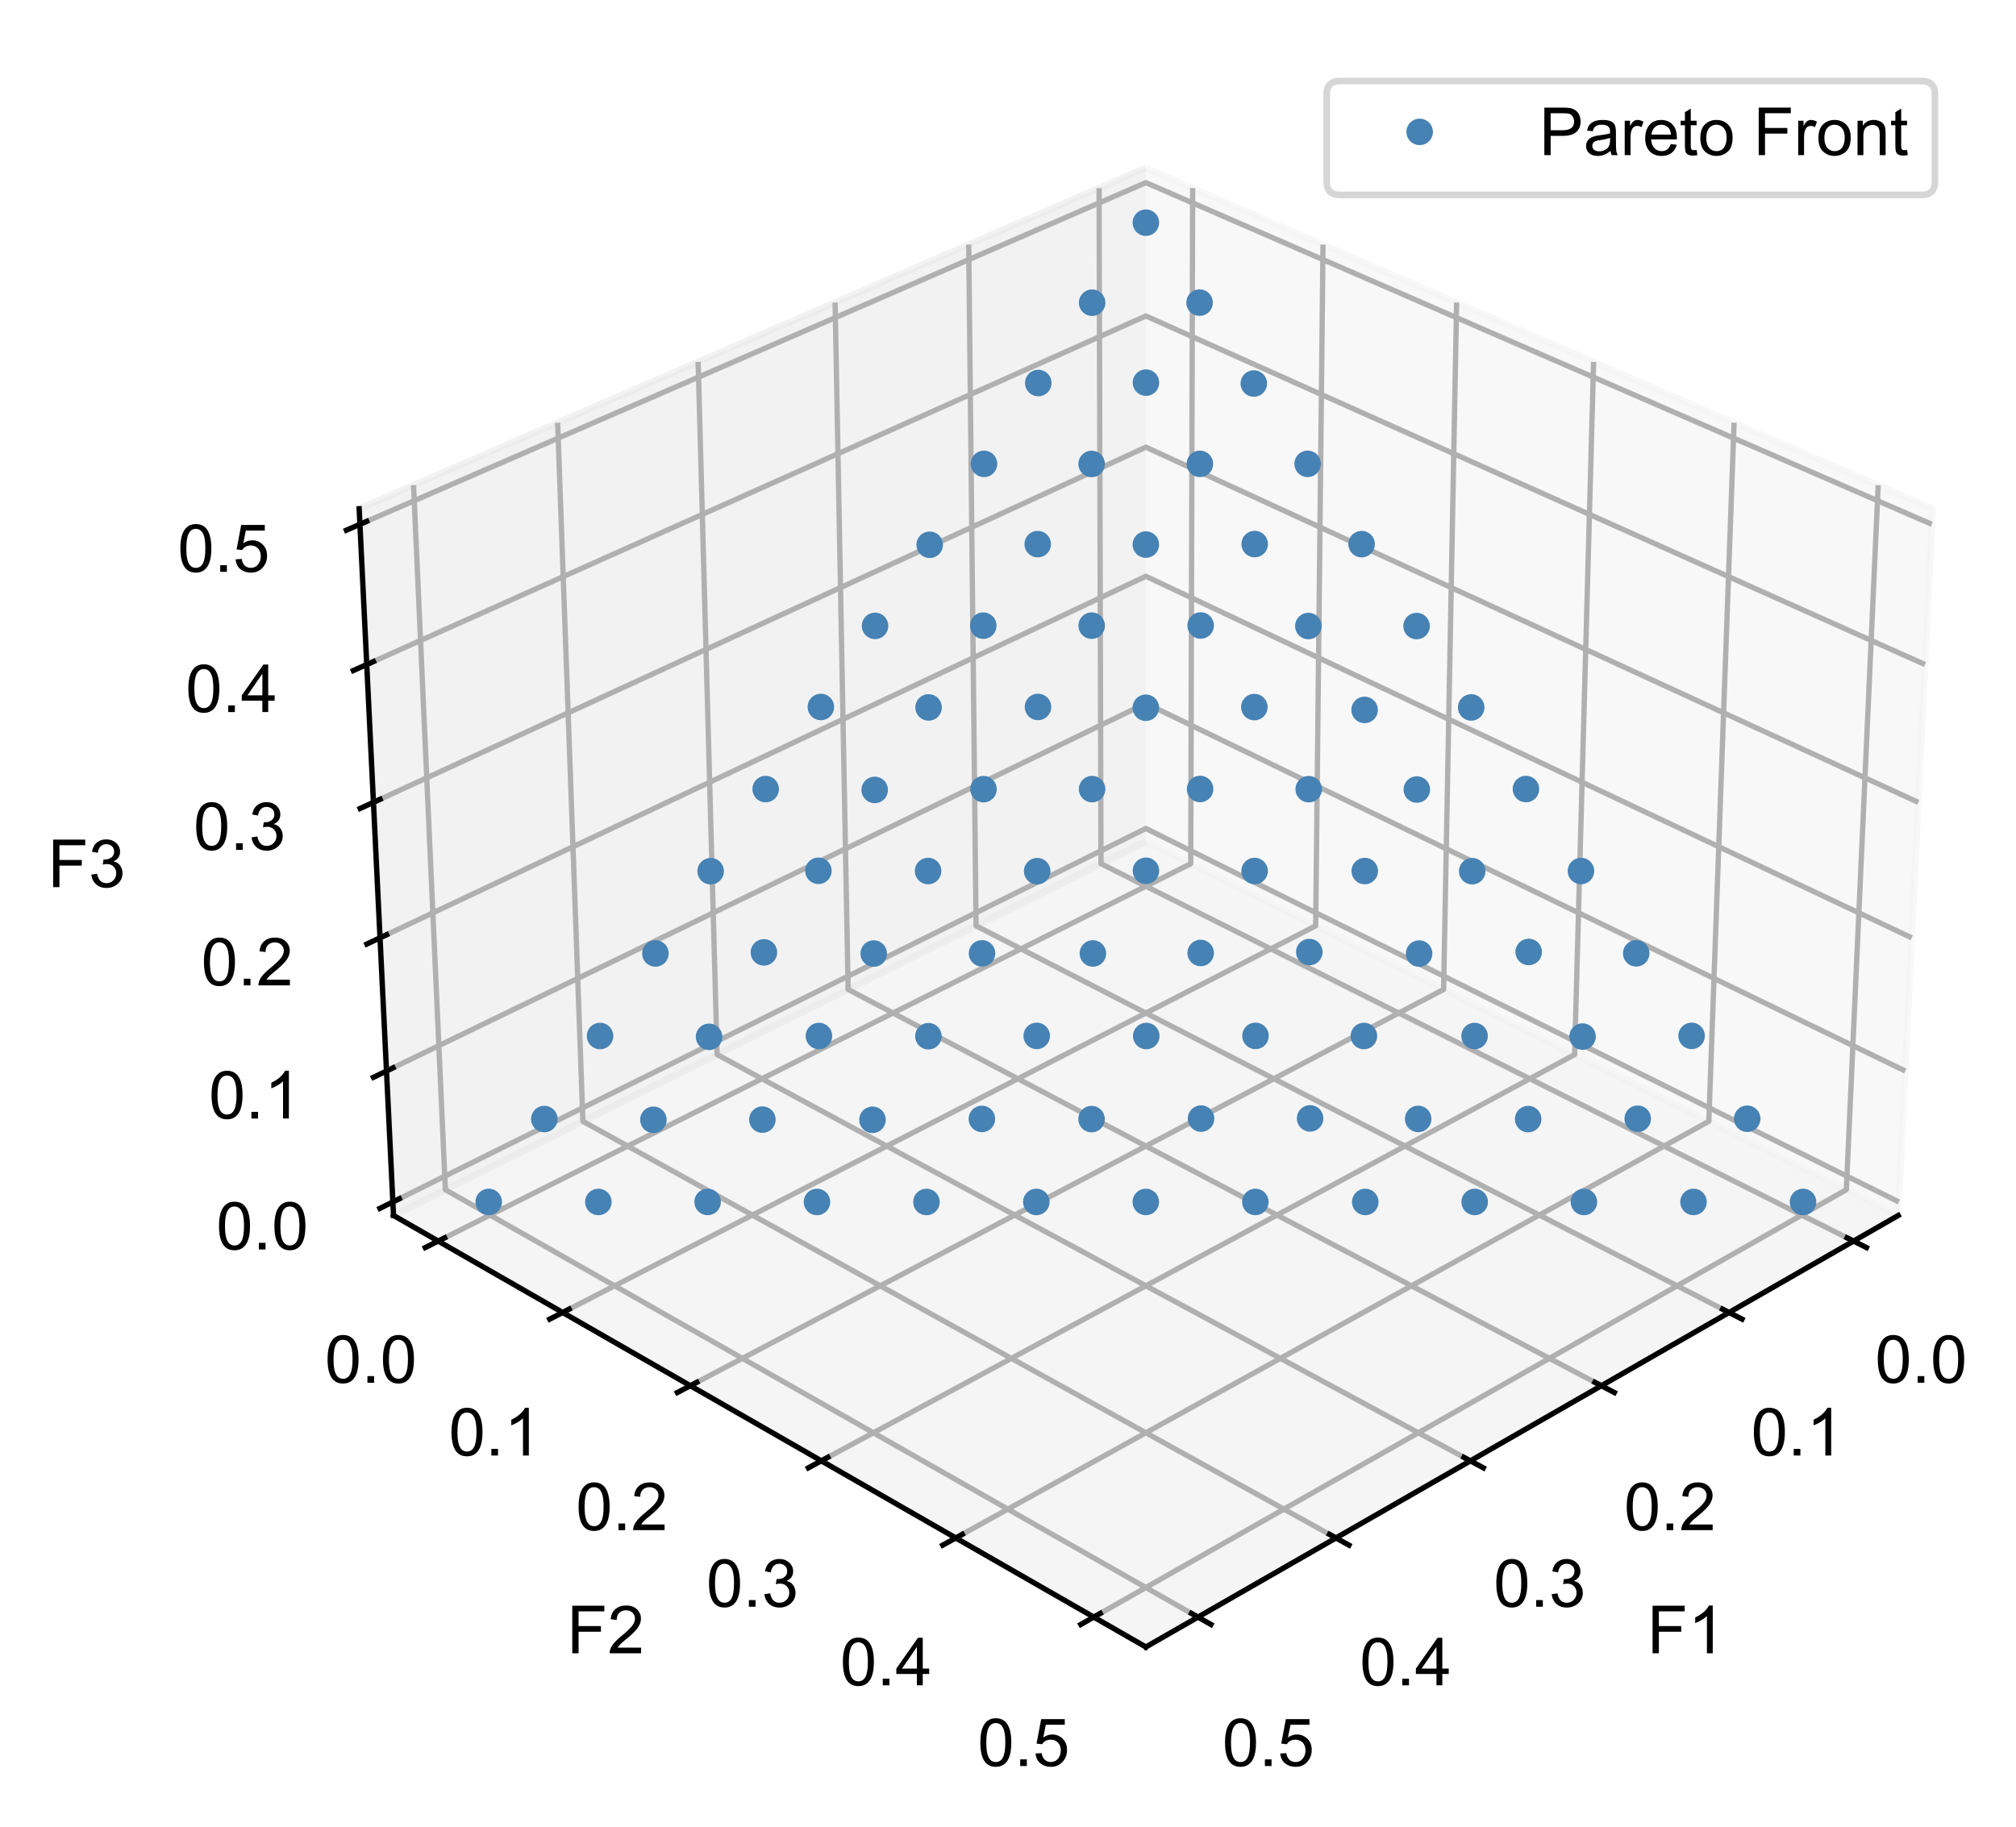 <?xml version="1.0" encoding="utf-8" standalone="no"?>
<!DOCTYPE svg PUBLIC "-//W3C//DTD SVG 1.1//EN"
  "http://www.w3.org/Graphics/SVG/1.1/DTD/svg11.dtd">
<!-- Created with matplotlib (https://matplotlib.org/) -->
<svg height="275.106pt" version="1.1" viewBox="0 0 303.502 275.106" width="303.502pt" xmlns="http://www.w3.org/2000/svg" xmlns:xlink="http://www.w3.org/1999/xlink">
 <defs>
  <style type="text/css">*{stroke-linecap:butt;stroke-linejoin:round;}</style>
 </defs>
 <g id="figure_1">
  <g id="patch_1">
   <path d="M 0 275.106 
L 303.502 275.106 
L 303.502 0 
L 0 0 
z
" style="fill:#ffffff;"/>
  </g>
  <g id="patch_2">
   <path d="M 41.833 261.67 
L 296.302 261.67 
L 296.302 7.2 
L 41.833 7.2 
z
" style="fill:#ffffff;"/>
  </g>
  <g id="pane3d_1">
   <g id="patch_3">
    <path d="M 172.506 126.691 
L 285.768 183.015 
L 290.94 76.602 
L 172.506 25.269 
" style="fill:#f2f2f2;opacity:0.5;stroke:#f2f2f2;stroke-linejoin:miter;"/>
   </g>
  </g>
  <g id="pane3d_2">
   <g id="patch_4">
    <path d="M 172.506 126.691 
L 59.245 183.015 
L 54.073 76.602 
L 172.506 25.269 
" style="fill:#e6e6e6;opacity:0.5;stroke:#e6e6e6;stroke-linejoin:miter;"/>
   </g>
  </g>
  <g id="pane3d_3">
   <g id="patch_5">
    <path d="M 172.506 126.691 
L 59.245 183.015 
L 172.506 247.988 
L 285.768 183.015 
" style="fill:#ececec;opacity:0.5;stroke:#ececec;stroke-linejoin:miter;"/>
   </g>
  </g>
  <g id="axis3d_1">
   <g id="line2d_1">
    <path d="M 285.768 183.015 
L 172.506 247.988 
" style="fill:none;stroke:#000000;stroke-linecap:square;stroke-width:0.8;"/>
   </g>
   <g id="text_1">
    <!-- F1 -->
    <g transform="translate(247.99 248.934)scale(0.1 -0.1)">
     <defs>
      <path d="M 56.297 63.094 
L 17.484 63.094 
L 17.484 40.922 
L 51.125 40.922 
L 51.125 32.422 
L 17.484 32.422 
L 17.484 0 
L 8.016 0 
L 8.016 71.578 
L 56.297 71.578 
z
" id="ArialUnicodeMS-70"/>
      <path d="M 37.5 0 
L 28.719 0 
L 28.719 56 
Q 22.125 49.75 11.078 45.406 
L 11.078 53.906 
Q 26.266 61.188 31.781 71.922 
L 37.5 71.922 
z
" id="ArialUnicodeMS-49"/>
     </defs>
     <use xlink:href="#ArialUnicodeMS-70"/>
     <use x="61.084" xlink:href="#ArialUnicodeMS-49"/>
    </g>
   </g>
   <g id="Line3DCollection_1">
    <path d="M 279.044 186.872 
L 165.75 130.051 
L 165.462 28.322 
" style="fill:none;stroke:#b0b0b0;stroke-width:0.8;"/>
    <path d="M 260.303 197.623 
L 146.941 139.404 
L 145.836 36.829 
" style="fill:none;stroke:#b0b0b0;stroke-width:0.8;"/>
    <path d="M 241.082 208.649 
L 127.683 148.981 
L 125.722 45.547 
" style="fill:none;stroke:#b0b0b0;stroke-width:0.8;"/>
    <path d="M 221.362 219.961 
L 107.959 158.79 
L 105.1 54.485 
" style="fill:none;stroke:#b0b0b0;stroke-width:0.8;"/>
    <path d="M 201.124 231.571 
L 87.754 168.838 
L 83.951 63.652 
" style="fill:none;stroke:#b0b0b0;stroke-width:0.8;"/>
    <path d="M 180.347 243.49 
L 67.048 179.134 
L 62.256 73.055 
" style="fill:none;stroke:#b0b0b0;stroke-width:0.8;"/>
   </g>
   <g id="xtick_1">
    <g id="line2d_2">
     <path d="M 278.073 186.385 
L 280.989 187.847 
" style="fill:none;stroke:#000000;stroke-linecap:square;stroke-width:0.8;"/>
    </g>
    <g id="text_2">
     <!-- 0.0 -->
     <g transform="translate(282.247 208.203)scale(0.1 -0.1)">
      <defs>
       <path d="M 27.781 71.922 
Q 51.125 71.922 51.125 35.297 
Q 51.125 16.797 45.094 7.781 
Q 39.062 -1.219 27.781 -1.219 
Q 4.5 -1.219 4.5 35.297 
Q 4.5 53.812 10.516 62.859 
Q 16.547 71.922 27.781 71.922 
z
M 27.781 6 
Q 34.859 6 38.469 12.859 
Q 42.094 19.734 42.094 35.297 
Q 42.094 46.141 40.5 52.359 
Q 38.922 58.594 35.719 61.641 
Q 32.516 64.703 27.688 64.703 
Q 20.609 64.703 17.047 57.719 
Q 13.484 50.734 13.484 35.297 
Q 13.484 24.609 15.094 18.359 
Q 16.703 12.109 19.875 9.047 
Q 23.047 6 27.781 6 
z
" id="ArialUnicodeMS-48"/>
       <path d="M 18.891 0 
L 8.891 0 
L 8.891 10.016 
L 18.891 10.016 
z
" id="ArialUnicodeMS-46"/>
      </defs>
      <use xlink:href="#ArialUnicodeMS-48"/>
      <use x="55.615" xlink:href="#ArialUnicodeMS-46"/>
      <use x="83.398" xlink:href="#ArialUnicodeMS-48"/>
     </g>
    </g>
   </g>
   <g id="xtick_2">
    <g id="line2d_3">
     <path d="M 259.331 197.124 
L 262.251 198.623 
" style="fill:none;stroke:#000000;stroke-linecap:square;stroke-width:0.8;"/>
    </g>
    <g id="text_3">
     <!-- 0.1 -->
     <g transform="translate(263.589 219.16)scale(0.1 -0.1)">
      <use xlink:href="#ArialUnicodeMS-48"/>
      <use x="55.615" xlink:href="#ArialUnicodeMS-46"/>
      <use x="83.398" xlink:href="#ArialUnicodeMS-49"/>
     </g>
    </g>
   </g>
   <g id="xtick_3">
    <g id="line2d_4">
     <path d="M 240.109 208.137 
L 243.032 209.675 
" style="fill:none;stroke:#000000;stroke-linecap:square;stroke-width:0.8;"/>
    </g>
    <g id="text_4">
     <!-- 0.2 -->
     <g transform="translate(244.452 230.398)scale(0.1 -0.1)">
      <defs>
       <path d="M 50.484 0 
L 3.078 0 
Q 3.078 6.062 7.297 12.25 
Q 11.531 18.453 23.094 27.781 
Q 30.172 33.453 35.734 39.672 
Q 41.312 45.906 41.312 52.203 
Q 41.312 57.625 37.469 61.156 
Q 33.641 64.703 27.781 64.703 
Q 21.875 64.703 17.875 61.062 
Q 13.875 57.422 13.812 50.203 
L 4.781 51.219 
Q 5.609 61.281 11.938 66.594 
Q 18.266 71.922 27.984 71.922 
Q 38.531 71.922 44.406 66.078 
Q 50.297 60.25 50.297 52 
Q 50.297 45.125 45.328 38.062 
Q 40.375 31 25.594 19.188 
Q 17.828 12.984 15.281 8.5 
L 50.484 8.5 
z
" id="ArialUnicodeMS-50"/>
      </defs>
      <use xlink:href="#ArialUnicodeMS-48"/>
      <use x="55.615" xlink:href="#ArialUnicodeMS-46"/>
      <use x="83.398" xlink:href="#ArialUnicodeMS-50"/>
     </g>
    </g>
   </g>
   <g id="xtick_4">
    <g id="line2d_5">
     <path d="M 220.388 219.436 
L 223.314 221.014 
" style="fill:none;stroke:#000000;stroke-linecap:square;stroke-width:0.8;"/>
    </g>
    <g id="text_5">
     <!-- 0.3 -->
     <g transform="translate(224.817 241.929)scale(0.1 -0.1)">
      <defs>
       <path d="M 37.891 38.719 
Q 44.531 37.453 47.922 32.297 
Q 51.312 27.156 51.312 21.094 
Q 51.312 11.328 44.203 5.047 
Q 37.109 -1.219 27.203 -1.219 
Q 17.719 -1.219 11.562 4.297 
Q 5.422 9.812 4.391 18.891 
L 13.188 20.125 
Q 14.5 13.031 17.984 9.516 
Q 21.484 6 27.203 6 
Q 33.344 6 37.609 10.328 
Q 41.891 14.656 41.891 20.906 
Q 41.891 26.906 38 30.859 
Q 34.125 34.812 27.875 34.812 
Q 25.344 34.812 21.688 33.891 
L 22.703 41.609 
Q 26.219 41.609 28.266 41.938 
Q 30.328 42.281 32.859 43.594 
Q 35.406 44.922 37.062 47.391 
Q 38.719 49.859 38.719 53.516 
Q 38.719 58.844 35.172 61.766 
Q 31.641 64.703 27 64.703 
Q 21.688 64.703 18.328 61.328 
Q 14.984 57.953 14.109 51.703 
L 5.328 53.328 
Q 7.031 62.641 12.859 67.281 
Q 18.703 71.922 26.812 71.922 
Q 35.75 71.922 41.719 66.531 
Q 47.703 61.141 47.703 53.328 
Q 47.703 43.312 37.891 38.922 
z
" id="ArialUnicodeMS-51"/>
      </defs>
      <use xlink:href="#ArialUnicodeMS-48"/>
      <use x="55.615" xlink:href="#ArialUnicodeMS-46"/>
      <use x="83.398" xlink:href="#ArialUnicodeMS-51"/>
     </g>
    </g>
   </g>
   <g id="xtick_5">
    <g id="line2d_6">
     <path d="M 200.149 231.032 
L 203.077 232.652 
" style="fill:none;stroke:#000000;stroke-linecap:square;stroke-width:0.8;"/>
    </g>
    <g id="text_6">
     <!-- 0.4 -->
     <g transform="translate(204.665 253.763)scale(0.1 -0.1)">
      <defs>
       <path d="M 50.984 17.094 
L 41.312 17.094 
L 41.312 0 
L 32.516 0 
L 32.516 17.094 
L 1.516 17.094 
L 1.516 25.203 
L 34.078 71.578 
L 41.312 71.578 
L 41.312 25.203 
L 50.984 25.203 
z
M 32.516 25.203 
L 32.516 57.516 
L 32.328 57.516 
L 10.109 25.203 
z
" id="ArialUnicodeMS-52"/>
      </defs>
      <use xlink:href="#ArialUnicodeMS-48"/>
      <use x="55.615" xlink:href="#ArialUnicodeMS-46"/>
      <use x="83.398" xlink:href="#ArialUnicodeMS-52"/>
     </g>
    </g>
   </g>
   <g id="xtick_6">
    <g id="line2d_7">
     <path d="M 179.372 242.937 
L 182.3 244.6 
" style="fill:none;stroke:#000000;stroke-linecap:square;stroke-width:0.8;"/>
    </g>
    <g id="text_7">
     <!-- 0.5 -->
     <g transform="translate(183.974 265.914)scale(0.1 -0.1)">
      <defs>
       <path d="M 15.828 43.016 
Q 22.359 47.516 29.391 47.516 
Q 38.328 47.516 44.969 41.188 
Q 51.609 34.859 51.609 24.312 
Q 51.609 13.672 44.875 6.219 
Q 38.141 -1.219 27.203 -1.219 
Q 18.266 -1.219 11.719 3.828 
Q 5.172 8.891 4.203 18.797 
L 13.375 19.484 
Q 14.5 12.703 18.156 9.344 
Q 21.828 6 27.203 6 
Q 33.891 6 38.031 11.047 
Q 42.188 16.109 42.188 23.484 
Q 42.188 31 37.938 35.344 
Q 33.688 39.703 27 39.703 
Q 18.562 39.703 14.016 32.812 
L 5.719 33.797 
L 12.703 70.609 
L 48.188 70.609 
L 48.188 62.109 
L 19.672 62.109 
z
" id="ArialUnicodeMS-53"/>
      </defs>
      <use xlink:href="#ArialUnicodeMS-48"/>
      <use x="55.615" xlink:href="#ArialUnicodeMS-46"/>
      <use x="83.398" xlink:href="#ArialUnicodeMS-53"/>
     </g>
    </g>
   </g>
  </g>
  <g id="axis3d_2">
   <g id="line2d_8">
    <path d="M 59.245 183.015 
L 172.506 247.988 
" style="fill:none;stroke:#000000;stroke-linecap:square;stroke-width:0.8;"/>
   </g>
   <g id="text_8">
    <!-- F2 -->
    <g transform="translate(85.354 248.934)scale(0.1 -0.1)">
     <use xlink:href="#ArialUnicodeMS-70"/>
     <use x="61.084" xlink:href="#ArialUnicodeMS-50"/>
    </g>
   </g>
   <g id="Line3DCollection_2">
    <path d="M 179.551 28.322 
L 179.263 130.051 
L 65.969 186.872 
" style="fill:none;stroke:#b0b0b0;stroke-width:0.8;"/>
    <path d="M 199.176 36.829 
L 198.072 139.404 
L 84.709 197.623 
" style="fill:none;stroke:#b0b0b0;stroke-width:0.8;"/>
    <path d="M 219.29 45.547 
L 217.329 148.981 
L 103.93 208.649 
" style="fill:none;stroke:#b0b0b0;stroke-width:0.8;"/>
    <path d="M 239.911 54.485 
L 237.052 158.789 
L 123.649 219.961 
" style="fill:none;stroke:#b0b0b0;stroke-width:0.8;"/>
    <path d="M 261.059 63.651 
L 257.257 168.837 
L 143.887 231.57 
" style="fill:none;stroke:#b0b0b0;stroke-width:0.8;"/>
    <path d="M 282.755 73.054 
L 277.962 179.133 
L 164.664 243.489 
" style="fill:none;stroke:#b0b0b0;stroke-width:0.8;"/>
   </g>
   <g id="xtick_7">
    <g id="line2d_9">
     <path d="M 66.94 186.385 
L 64.024 187.847 
" style="fill:none;stroke:#000000;stroke-linecap:square;stroke-width:0.8;"/>
    </g>
    <g id="text_9">
     <!-- 0.0 -->
     <g transform="translate(48.865 208.203)scale(0.1 -0.1)">
      <use xlink:href="#ArialUnicodeMS-48"/>
      <use x="55.615" xlink:href="#ArialUnicodeMS-46"/>
      <use x="83.398" xlink:href="#ArialUnicodeMS-48"/>
     </g>
    </g>
   </g>
   <g id="xtick_8">
    <g id="line2d_10">
     <path d="M 85.681 197.123 
L 82.762 198.623 
" style="fill:none;stroke:#000000;stroke-linecap:square;stroke-width:0.8;"/>
    </g>
    <g id="text_10">
     <!-- 0.1 -->
     <g transform="translate(67.523 219.16)scale(0.1 -0.1)">
      <use xlink:href="#ArialUnicodeMS-48"/>
      <use x="55.615" xlink:href="#ArialUnicodeMS-46"/>
      <use x="83.398" xlink:href="#ArialUnicodeMS-49"/>
     </g>
    </g>
   </g>
   <g id="xtick_9">
    <g id="line2d_11">
     <path d="M 104.903 208.137 
L 101.98 209.675 
" style="fill:none;stroke:#000000;stroke-linecap:square;stroke-width:0.8;"/>
    </g>
    <g id="text_11">
     <!-- 0.2 -->
     <g transform="translate(86.66 230.398)scale(0.1 -0.1)">
      <use xlink:href="#ArialUnicodeMS-48"/>
      <use x="55.615" xlink:href="#ArialUnicodeMS-46"/>
      <use x="83.398" xlink:href="#ArialUnicodeMS-50"/>
     </g>
    </g>
   </g>
   <g id="xtick_10">
    <g id="line2d_12">
     <path d="M 124.623 219.435 
L 121.697 221.014 
" style="fill:none;stroke:#000000;stroke-linecap:square;stroke-width:0.8;"/>
    </g>
    <g id="text_12">
     <!-- 0.3 -->
     <g transform="translate(106.294 241.928)scale(0.1 -0.1)">
      <use xlink:href="#ArialUnicodeMS-48"/>
      <use x="55.615" xlink:href="#ArialUnicodeMS-46"/>
      <use x="83.398" xlink:href="#ArialUnicodeMS-51"/>
     </g>
    </g>
   </g>
   <g id="xtick_11">
    <g id="line2d_13">
     <path d="M 144.862 231.031 
L 141.934 232.651 
" style="fill:none;stroke:#000000;stroke-linecap:square;stroke-width:0.8;"/>
    </g>
    <g id="text_13">
     <!-- 0.4 -->
     <g transform="translate(126.446 253.762)scale(0.1 -0.1)">
      <use xlink:href="#ArialUnicodeMS-48"/>
      <use x="55.615" xlink:href="#ArialUnicodeMS-46"/>
      <use x="83.398" xlink:href="#ArialUnicodeMS-52"/>
     </g>
    </g>
   </g>
   <g id="xtick_12">
    <g id="line2d_14">
     <path d="M 165.639 242.935 
L 162.71 244.599 
" style="fill:none;stroke:#000000;stroke-linecap:square;stroke-width:0.8;"/>
    </g>
    <g id="text_14">
     <!-- 0.5 -->
     <g transform="translate(147.137 265.913)scale(0.1 -0.1)">
      <use xlink:href="#ArialUnicodeMS-48"/>
      <use x="55.615" xlink:href="#ArialUnicodeMS-46"/>
      <use x="83.398" xlink:href="#ArialUnicodeMS-53"/>
     </g>
    </g>
   </g>
  </g>
  <g id="axis3d_3">
   <g id="line2d_15">
    <path d="M 59.245 183.015 
L 54.073 76.602 
" style="fill:none;stroke:#000000;stroke-linecap:square;stroke-width:0.8;"/>
   </g>
   <g id="text_15">
    <!-- F3 -->
    <g transform="translate(7.2 133.579)scale(0.1 -0.1)">
     <use xlink:href="#ArialUnicodeMS-70"/>
     <use x="61.084" xlink:href="#ArialUnicodeMS-51"/>
    </g>
   </g>
   <g id="Line3DCollection_3">
    <path d="M 59.146 180.978 
L 172.506 124.744 
L 285.867 180.978 
" style="fill:none;stroke:#b0b0b0;stroke-width:0.8;"/>
    <path d="M 58.188 161.261 
L 172.506 105.907 
L 286.825 161.261 
" style="fill:none;stroke:#b0b0b0;stroke-width:0.8;"/>
    <path d="M 57.213 141.208 
L 172.506 86.772 
L 287.8 141.208 
" style="fill:none;stroke:#b0b0b0;stroke-width:0.8;"/>
    <path d="M 56.222 120.811 
L 172.506 67.33 
L 288.791 120.811 
" style="fill:none;stroke:#b0b0b0;stroke-width:0.8;"/>
    <path d="M 55.213 100.059 
L 172.506 47.573 
L 289.8 100.059 
" style="fill:none;stroke:#b0b0b0;stroke-width:0.8;"/>
    <path d="M 54.187 78.945 
L 172.506 27.495 
L 290.826 78.945 
" style="fill:none;stroke:#b0b0b0;stroke-width:0.8;"/>
   </g>
   <g id="xtick_13">
    <g id="line2d_16">
     <path d="M 60.117 180.496 
L 57.2 181.943 
" style="fill:none;stroke:#000000;stroke-linecap:square;stroke-width:0.8;"/>
    </g>
    <g id="text_16">
     <!-- 0.0 -->
     <g transform="translate(32.524 188.135)scale(0.1 -0.1)">
      <use xlink:href="#ArialUnicodeMS-48"/>
      <use x="55.615" xlink:href="#ArialUnicodeMS-46"/>
      <use x="83.398" xlink:href="#ArialUnicodeMS-48"/>
     </g>
    </g>
   </g>
   <g id="xtick_14">
    <g id="line2d_17">
     <path d="M 59.167 160.787 
L 56.225 162.212 
" style="fill:none;stroke:#000000;stroke-linecap:square;stroke-width:0.8;"/>
    </g>
    <g id="text_17">
     <!-- 0.1 -->
     <g transform="translate(31.399 168.419)scale(0.1 -0.1)">
      <use xlink:href="#ArialUnicodeMS-48"/>
      <use x="55.615" xlink:href="#ArialUnicodeMS-46"/>
      <use x="83.398" xlink:href="#ArialUnicodeMS-49"/>
     </g>
    </g>
   </g>
   <g id="xtick_15">
    <g id="line2d_18">
     <path d="M 58.202 140.741 
L 55.232 142.144 
" style="fill:none;stroke:#000000;stroke-linecap:square;stroke-width:0.8;"/>
    </g>
    <g id="text_18">
     <!-- 0.2 -->
     <g transform="translate(30.255 148.366)scale(0.1 -0.1)">
      <use xlink:href="#ArialUnicodeMS-48"/>
      <use x="55.615" xlink:href="#ArialUnicodeMS-46"/>
      <use x="83.398" xlink:href="#ArialUnicodeMS-50"/>
     </g>
    </g>
   </g>
   <g id="xtick_16">
    <g id="line2d_19">
     <path d="M 57.219 120.352 
L 54.223 121.73 
" style="fill:none;stroke:#000000;stroke-linecap:square;stroke-width:0.8;"/>
    </g>
    <g id="text_19">
     <!-- 0.3 -->
     <g transform="translate(29.092 127.969)scale(0.1 -0.1)">
      <use xlink:href="#ArialUnicodeMS-48"/>
      <use x="55.615" xlink:href="#ArialUnicodeMS-46"/>
      <use x="83.398" xlink:href="#ArialUnicodeMS-51"/>
     </g>
    </g>
   </g>
   <g id="xtick_17">
    <g id="line2d_20">
     <path d="M 56.22 99.609 
L 53.195 100.962 
" style="fill:none;stroke:#000000;stroke-linecap:square;stroke-width:0.8;"/>
    </g>
    <g id="text_20">
     <!-- 0.4 -->
     <g transform="translate(27.908 107.217)scale(0.1 -0.1)">
      <use xlink:href="#ArialUnicodeMS-48"/>
      <use x="55.615" xlink:href="#ArialUnicodeMS-46"/>
      <use x="83.398" xlink:href="#ArialUnicodeMS-52"/>
     </g>
    </g>
   </g>
   <g id="xtick_18">
    <g id="line2d_21">
     <path d="M 55.203 78.503 
L 52.15 79.83 
" style="fill:none;stroke:#000000;stroke-linecap:square;stroke-width:0.8;"/>
    </g>
    <g id="text_21">
     <!-- 0.5 -->
     <g transform="translate(26.704 86.103)scale(0.1 -0.1)">
      <use xlink:href="#ArialUnicodeMS-48"/>
      <use x="55.615" xlink:href="#ArialUnicodeMS-46"/>
      <use x="83.398" xlink:href="#ArialUnicodeMS-53"/>
     </g>
    </g>
   </g>
  </g>
  <g id="axes_1">
   <g id="line2d_22">
    <defs>
     <path d="M 0 1.5 
C 0.398 1.5 0.779 1.342 1.061 1.061 
C 1.342 0.779 1.5 0.398 1.5 0 
C 1.5 -0.398 1.342 -0.779 1.061 -1.061 
C 0.779 -1.342 0.398 -1.5 0 -1.5 
C -0.398 -1.5 -0.779 -1.342 -1.061 -1.061 
C -1.342 -0.779 -1.5 -0.398 -1.5 0 
C -1.5 0.398 -1.342 0.779 -1.061 1.061 
C -0.779 1.342 -0.398 1.5 0 1.5 
z
" id="m1bd09387ae" style="stroke:#4682b4;"/>
    </defs>
    <g clip-path="url(#pbb5b7b8682)">
     <use style="fill:#4682b4;stroke:#4682b4;" x="205.332" xlink:href="#m1bd09387ae" y="155.993"/>
     <use style="fill:#4682b4;stroke:#4682b4;" x="90.335" xlink:href="#m1bd09387ae" y="155.992"/>
     <use style="fill:#4682b4;stroke:#4682b4;" x="164.333" xlink:href="#m1bd09387ae" y="168.505"/>
     <use style="fill:#4682b4;stroke:#4682b4;" x="263.035" xlink:href="#m1bd09387ae" y="168.451"/>
     <use style="fill:#4682b4;stroke:#4682b4;" x="147.819" xlink:href="#m1bd09387ae" y="168.478"/>
     <use style="fill:#4682b4;stroke:#4682b4;" x="139.768" xlink:href="#m1bd09387ae" y="156.023"/>
     <use style="fill:#4682b4;stroke:#4682b4;" x="73.574" xlink:href="#m1bd09387ae" y="180.978"/>
     <use style="fill:#4682b4;stroke:#4682b4;" x="172.567" xlink:href="#m1bd09387ae" y="155.993"/>
     <use style="fill:#4682b4;stroke:#4682b4;" x="188.836" xlink:href="#m1bd09387ae" y="106.468"/>
     <use style="fill:#4682b4;stroke:#4682b4;" x="180.64" xlink:href="#m1bd09387ae" y="69.842"/>
     <use style="fill:#4682b4;stroke:#4682b4;" x="271.439" xlink:href="#m1bd09387ae" y="180.978"/>
     <use style="fill:#4682b4;stroke:#4682b4;" x="213.3" xlink:href="#m1bd09387ae" y="118.88"/>
     <use style="fill:#4682b4;stroke:#4682b4;" x="180.591" xlink:href="#m1bd09387ae" y="45.566"/>
     <use style="fill:#4682b4;stroke:#4682b4;" x="221.634" xlink:href="#m1bd09387ae" y="131.177"/>
     <use style="fill:#4682b4;stroke:#4682b4;" x="148.028" xlink:href="#m1bd09387ae" y="94.204"/>
     <use style="fill:#4682b4;stroke:#4682b4;" x="238.011" xlink:href="#m1bd09387ae" y="131.15"/>
     <use style="fill:#4682b4;stroke:#4682b4;" x="238.453" xlink:href="#m1bd09387ae" y="180.979"/>
     <use style="fill:#4682b4;stroke:#4682b4;" x="147.84" xlink:href="#m1bd09387ae" y="143.547"/>
     <use style="fill:#4682b4;stroke:#4682b4;" x="254.664" xlink:href="#m1bd09387ae" y="155.973"/>
     <use style="fill:#4682b4;stroke:#4682b4;" x="221.992" xlink:href="#m1bd09387ae" y="155.996"/>
     <use style="fill:#4682b4;stroke:#4682b4;" x="246.328" xlink:href="#m1bd09387ae" y="143.546"/>
     <use style="fill:#4682b4;stroke:#4682b4;" x="156.144" xlink:href="#m1bd09387ae" y="131.176"/>
     <use style="fill:#4682b4;stroke:#4682b4;" x="164.343" xlink:href="#m1bd09387ae" y="69.856"/>
     <use style="fill:#4682b4;stroke:#4682b4;" x="172.521" xlink:href="#m1bd09387ae" y="131.114"/>
     <use style="fill:#4682b4;stroke:#4682b4;" x="106.748" xlink:href="#m1bd09387ae" y="156.115"/>
     <use style="fill:#4682b4;stroke:#4682b4;" x="188.757" xlink:href="#m1bd09387ae" y="57.746"/>
     <use style="fill:#4682b4;stroke:#4682b4;" x="139.473" xlink:href="#m1bd09387ae" y="180.986"/>
     <use style="fill:#4682b4;stroke:#4682b4;" x="180.671" xlink:href="#m1bd09387ae" y="118.798"/>
     <use style="fill:#4682b4;stroke:#4682b4;" x="213.643" xlink:href="#m1bd09387ae" y="143.584"/>
     <use style="fill:#4682b4;stroke:#4682b4;" x="205.436" xlink:href="#m1bd09387ae" y="106.893"/>
     <use style="fill:#4682b4;stroke:#4682b4;" x="164.53" xlink:href="#m1bd09387ae" y="143.563"/>
     <use style="fill:#4682b4;stroke:#4682b4;" x="196.971" xlink:href="#m1bd09387ae" y="94.262"/>
     <use style="fill:#4682b4;stroke:#4682b4;" x="246.553" xlink:href="#m1bd09387ae" y="168.45"/>
     <use style="fill:#4682b4;stroke:#4682b4;" x="115.004" xlink:href="#m1bd09387ae" y="143.401"/>
     <use style="fill:#4682b4;stroke:#4682b4;" x="196.862" xlink:href="#m1bd09387ae" y="69.842"/>
     <use style="fill:#4682b4;stroke:#4682b4;" x="188.887" xlink:href="#m1bd09387ae" y="81.922"/>
     <use style="fill:#4682b4;stroke:#4682b4;" x="172.497" xlink:href="#m1bd09387ae" y="180.981"/>
     <use style="fill:#4682b4;stroke:#4682b4;" x="188.876" xlink:href="#m1bd09387ae" y="131.15"/>
     <use style="fill:#4682b4;stroke:#4682b4;" x="98.67" xlink:href="#m1bd09387ae" y="143.562"/>
     <use style="fill:#4682b4;stroke:#4682b4;" x="131.352" xlink:href="#m1bd09387ae" y="168.608"/>
     <use style="fill:#4682b4;stroke:#4682b4;" x="254.952" xlink:href="#m1bd09387ae" y="180.98"/>
     <use style="fill:#4682b4;stroke:#4682b4;" x="205.535" xlink:href="#m1bd09387ae" y="180.984"/>
     <use style="fill:#4682b4;stroke:#4682b4;" x="205.461" xlink:href="#m1bd09387ae" y="131.155"/>
     <use style="fill:#4682b4;stroke:#4682b4;" x="123.209" xlink:href="#m1bd09387ae" y="131.115"/>
     <use style="fill:#4682b4;stroke:#4682b4;" x="222.008" xlink:href="#m1bd09387ae" y="180.983"/>
     <use style="fill:#4682b4;stroke:#4682b4;" x="90.082" xlink:href="#m1bd09387ae" y="180.982"/>
     <use style="fill:#4682b4;stroke:#4682b4;" x="180.816" xlink:href="#m1bd09387ae" y="168.43"/>
     <use style="fill:#4682b4;stroke:#4682b4;" x="230.138" xlink:href="#m1bd09387ae" y="143.338"/>
     <use style="fill:#4682b4;stroke:#4682b4;" x="180.756" xlink:href="#m1bd09387ae" y="143.489"/>
     <use style="fill:#4682b4;stroke:#4682b4;" x="204.987" xlink:href="#m1bd09387ae" y="81.93"/>
     <use style="fill:#4682b4;stroke:#4682b4;" x="115.269" xlink:href="#m1bd09387ae" y="118.813"/>
     <use style="fill:#4682b4;stroke:#4682b4;" x="122.993" xlink:href="#m1bd09387ae" y="180.98"/>
     <use style="fill:#4682b4;stroke:#4682b4;" x="156.016" xlink:href="#m1bd09387ae" y="180.98"/>
     <use style="fill:#4682b4;stroke:#4682b4;" x="139.797" xlink:href="#m1bd09387ae" y="106.519"/>
     <use style="fill:#4682b4;stroke:#4682b4;" x="156.225" xlink:href="#m1bd09387ae" y="81.931"/>
     <use style="fill:#4682b4;stroke:#4682b4;" x="98.368" xlink:href="#m1bd09387ae" y="168.608"/>
     <use style="fill:#4682b4;stroke:#4682b4;" x="148.138" xlink:href="#m1bd09387ae" y="69.84"/>
     <use style="fill:#4682b4;stroke:#4682b4;" x="131.536" xlink:href="#m1bd09387ae" y="143.577"/>
     <use style="fill:#4682b4;stroke:#4682b4;" x="172.503" xlink:href="#m1bd09387ae" y="81.997"/>
     <use style="fill:#4682b4;stroke:#4682b4;" x="213.262" xlink:href="#m1bd09387ae" y="94.267"/>
     <use style="fill:#4682b4;stroke:#4682b4;" x="197.023" xlink:href="#m1bd09387ae" y="118.829"/>
     <use style="fill:#4682b4;stroke:#4682b4;" x="180.753" xlink:href="#m1bd09387ae" y="94.183"/>
     <use style="fill:#4682b4;stroke:#4682b4;" x="197.231" xlink:href="#m1bd09387ae" y="168.399"/>
     <use style="fill:#4682b4;stroke:#4682b4;" x="188.989" xlink:href="#m1bd09387ae" y="180.98"/>
     <use style="fill:#4682b4;stroke:#4682b4;" x="164.352" xlink:href="#m1bd09387ae" y="94.207"/>
     <use style="fill:#4682b4;stroke:#4682b4;" x="131.684" xlink:href="#m1bd09387ae" y="118.94"/>
     <use style="fill:#4682b4;stroke:#4682b4;" x="123.579" xlink:href="#m1bd09387ae" y="106.45"/>
     <use style="fill:#4682b4;stroke:#4682b4;" x="131.734" xlink:href="#m1bd09387ae" y="94.242"/>
     <use style="fill:#4682b4;stroke:#4682b4;" x="123.288" xlink:href="#m1bd09387ae" y="155.994"/>
     <use style="fill:#4682b4;stroke:#4682b4;" x="197.112" xlink:href="#m1bd09387ae" y="143.353"/>
     <use style="fill:#4682b4;stroke:#4682b4;" x="164.413" xlink:href="#m1bd09387ae" y="118.818"/>
     <use style="fill:#4682b4;stroke:#4682b4;" x="148.062" xlink:href="#m1bd09387ae" y="118.825"/>
     <use style="fill:#4682b4;stroke:#4682b4;" x="172.506" xlink:href="#m1bd09387ae" y="33.53"/>
     <use style="fill:#4682b4;stroke:#4682b4;" x="156.264" xlink:href="#m1bd09387ae" y="106.446"/>
     <use style="fill:#4682b4;stroke:#4682b4;" x="106.53" xlink:href="#m1bd09387ae" y="180.977"/>
     <use style="fill:#4682b4;stroke:#4682b4;" x="164.416" xlink:href="#m1bd09387ae" y="45.579"/>
     <use style="fill:#4682b4;stroke:#4682b4;" x="238.247" xlink:href="#m1bd09387ae" y="156.076"/>
     <use style="fill:#4682b4;stroke:#4682b4;" x="156.073" xlink:href="#m1bd09387ae" y="155.975"/>
     <use style="fill:#4682b4;stroke:#4682b4;" x="213.5" xlink:href="#m1bd09387ae" y="168.478"/>
     <use style="fill:#4682b4;stroke:#4682b4;" x="229.725" xlink:href="#m1bd09387ae" y="118.807"/>
     <use style="fill:#4682b4;stroke:#4682b4;" x="106.985" xlink:href="#m1bd09387ae" y="131.18"/>
     <use style="fill:#4682b4;stroke:#4682b4;" x="189.01" xlink:href="#m1bd09387ae" y="155.971"/>
     <use style="fill:#4682b4;stroke:#4682b4;" x="81.949" xlink:href="#m1bd09387ae" y="168.497"/>
     <use style="fill:#4682b4;stroke:#4682b4;" x="156.308" xlink:href="#m1bd09387ae" y="57.671"/>
     <use style="fill:#4682b4;stroke:#4682b4;" x="139.962" xlink:href="#m1bd09387ae" y="82.026"/>
     <use style="fill:#4682b4;stroke:#4682b4;" x="221.483" xlink:href="#m1bd09387ae" y="106.519"/>
     <use style="fill:#4682b4;stroke:#4682b4;" x="172.5" xlink:href="#m1bd09387ae" y="106.566"/>
     <use style="fill:#4682b4;stroke:#4682b4;" x="230.06" xlink:href="#m1bd09387ae" y="168.504"/>
     <use style="fill:#4682b4;stroke:#4682b4;" x="172.52" xlink:href="#m1bd09387ae" y="57.612"/>
     <use style="fill:#4682b4;stroke:#4682b4;" x="114.774" xlink:href="#m1bd09387ae" y="168.581"/>
     <use style="fill:#4682b4;stroke:#4682b4;" x="139.72" xlink:href="#m1bd09387ae" y="131.151"/>
    </g>
   </g>
   <g id="legend_1">
    <g id="patch_6">
     <path d="M 201.726 29.35 
L 289.302 29.35 
Q 291.302 29.35 291.302 27.35 
L 291.302 14.2 
Q 291.302 12.2 289.302 12.2 
L 201.726 12.2 
Q 199.726 12.2 199.726 14.2 
L 199.726 27.35 
Q 199.726 29.35 201.726 29.35 
z
" style="fill:#ffffff;opacity:0.8;stroke:#cccccc;stroke-linejoin:miter;"/>
    </g>
    <g id="line2d_23"/>
    <g id="line2d_24">
     <g>
      <use style="fill:#4682b4;stroke:#4682b4;" x="213.726" xlink:href="#m1bd09387ae" y="19.858"/>
     </g>
    </g>
    <g id="text_22">
     <!-- Pareto Front -->
     <g transform="translate(231.726 23.358)scale(0.1 -0.1)">
      <defs>
       <path d="M 7.719 71.578 
L 34.719 71.578 
Q 41.109 71.578 45.719 70.938 
Q 50.344 70.312 54.297 67.641 
Q 58.25 64.984 60.281 60.422 
Q 62.312 55.859 62.312 50.875 
Q 62.312 40.969 55.938 34.984 
Q 49.562 29 35.5 29 
L 17.188 29 
L 17.188 0 
L 7.719 0 
z
M 17.188 37.5 
L 35.594 37.5 
Q 52.484 37.5 52.484 50.594 
Q 52.484 54.891 50.281 58.172 
Q 48.094 61.469 44.891 62.281 
Q 41.703 63.094 35.406 63.094 
L 17.188 63.094 
z
" id="ArialUnicodeMS-80"/>
       <path d="M 51.609 0 
L 42.391 0 
Q 41.109 2.438 40.578 6.391 
Q 31.734 -1.219 21.484 -1.219 
Q 13.281 -1.219 8.547 2.875 
Q 3.812 6.984 3.812 13.719 
Q 3.812 20.172 8.375 24.344 
Q 12.938 28.516 24.219 29.891 
L 32.422 31.109 
Q 37.016 31.844 39.984 32.906 
Q 39.984 36.859 39.734 38.5 
Q 39.5 40.141 38.297 41.891 
Q 37.109 43.656 34.469 44.719 
Q 31.844 45.797 27.391 45.797 
Q 21.734 45.797 18.438 43.703 
Q 15.141 41.609 13.922 35.891 
L 5.328 37.016 
Q 6.734 44.969 12.594 48.969 
Q 18.453 52.984 28.719 52.984 
Q 38.031 52.984 42.406 50.219 
Q 46.781 47.469 47.781 43.562 
Q 48.781 39.656 48.781 33.5 
L 48.781 21.688 
Q 48.781 10.891 49.188 7.203 
Q 49.609 3.516 51.609 0 
z
M 39.984 22.797 
L 39.984 25.984 
Q 33.109 23.688 23.141 22.344 
Q 13.188 21 13.188 13.922 
Q 13.188 10.359 15.875 8.031 
Q 18.562 5.719 23.578 5.719 
Q 30.078 5.719 35.031 9.594 
Q 39.984 13.484 39.984 22.797 
z
" id="ArialUnicodeMS-97"/>
       <path d="M 34.625 50.203 
L 31.594 42.094 
Q 28.328 44 25.203 44 
Q 20.266 44 17.719 39.578 
Q 15.188 35.156 15.188 27.203 
L 15.188 0 
L 6.391 0 
L 6.391 51.812 
L 14.406 51.812 
L 14.406 44 
L 14.594 44 
Q 18.797 52.984 25.594 52.984 
Q 30.078 52.984 34.625 50.203 
z
" id="ArialUnicodeMS-114"/>
       <path d="M 51.703 23.688 
L 12.891 23.688 
Q 13.422 15.094 17.797 10.547 
Q 22.172 6 28.719 6 
Q 33.734 6 37.156 8.656 
Q 40.578 11.328 42.391 16.703 
L 51.422 15.578 
Q 49.219 7.469 43.359 3.125 
Q 37.5 -1.219 28.719 -1.219 
Q 17.047 -1.219 10.469 5.938 
Q 3.906 13.094 3.906 25.484 
Q 3.906 37.75 10.281 45.359 
Q 16.656 52.984 28.219 52.984 
Q 33.891 52.984 39.141 50.484 
Q 44.391 48 48.047 42.016 
Q 51.703 36.031 51.703 23.688 
z
M 42.672 30.906 
Q 42.141 38.812 37.766 42.297 
Q 33.406 45.797 28.219 45.797 
Q 22.016 45.797 18.016 41.641 
Q 14.016 37.5 13.375 30.906 
z
" id="ArialUnicodeMS-101"/>
       <path d="M 26.906 0.094 
Q 23 -0.688 20.312 -0.688 
Q 14.547 -0.688 11.906 1.344 
Q 9.281 3.375 8.688 6.5 
Q 8.109 9.625 8.109 15.188 
L 8.109 45.016 
L 1.703 45.016 
L 1.703 51.812 
L 8.109 51.812 
L 8.109 64.703 
L 16.891 70.016 
L 16.891 51.812 
L 25.688 51.812 
L 25.688 45.016 
L 16.891 45.016 
L 16.891 14.703 
Q 16.891 10.797 17.688 9.156 
Q 18.5 7.516 21.781 7.516 
Q 23.688 7.516 25.688 7.906 
z
" id="ArialUnicodeMS-116"/>
       <path d="M 27.781 52.984 
Q 38.281 52.984 45.188 46.141 
Q 52.094 39.312 52.094 26.703 
Q 52.094 11.422 44.625 5.094 
Q 37.156 -1.219 27.781 -1.219 
Q 17.969 -1.219 10.734 5.266 
Q 3.516 11.766 3.516 25.875 
Q 3.516 39.547 10.5 46.266 
Q 17.484 52.984 27.781 52.984 
z
M 27.781 6 
Q 35.297 6 39.203 11.562 
Q 43.109 17.141 43.109 26.219 
Q 43.109 35.938 38.688 40.859 
Q 34.281 45.797 27.781 45.797 
Q 21.094 45.797 16.797 40.797 
Q 12.5 35.797 12.5 25.875 
Q 12.5 16.016 16.859 11 
Q 21.234 6 27.781 6 
z
" id="ArialUnicodeMS-111"/>
       <path id="ArialUnicodeMS-32"/>
       <path d="M 49.031 0 
L 40.188 0 
L 40.188 31.5 
Q 40.188 39.453 37.328 42.422 
Q 34.469 45.406 29.391 45.406 
Q 25.484 45.406 21.984 43.5 
Q 18.5 41.609 17.031 38.141 
Q 15.578 34.672 15.578 28.328 
L 15.578 0 
L 6.781 0 
L 6.781 51.812 
L 14.703 51.812 
L 14.703 44.484 
L 14.891 44.484 
Q 17.672 48.734 21.75 50.859 
Q 25.828 52.984 31.203 52.984 
Q 35.297 52.984 39.297 51.516 
Q 43.312 50.047 45.578 47.109 
Q 47.859 44.188 48.438 40.859 
Q 49.031 37.547 49.031 31.891 
z
" id="ArialUnicodeMS-110"/>
      </defs>
      <use xlink:href="#ArialUnicodeMS-80"/>
      <use x="66.699" xlink:href="#ArialUnicodeMS-97"/>
      <use x="122.314" xlink:href="#ArialUnicodeMS-114"/>
      <use x="155.615" xlink:href="#ArialUnicodeMS-101"/>
      <use x="211.23" xlink:href="#ArialUnicodeMS-116"/>
      <use x="239.014" xlink:href="#ArialUnicodeMS-111"/>
      <use x="294.629" xlink:href="#ArialUnicodeMS-32"/>
      <use x="322.412" xlink:href="#ArialUnicodeMS-70"/>
      <use x="383.496" xlink:href="#ArialUnicodeMS-114"/>
      <use x="416.797" xlink:href="#ArialUnicodeMS-111"/>
      <use x="472.412" xlink:href="#ArialUnicodeMS-110"/>
      <use x="528.027" xlink:href="#ArialUnicodeMS-116"/>
     </g>
    </g>
   </g>
  </g>
 </g>
 <defs>
  <clipPath id="pbb5b7b8682">
   <rect height="254.47" width="254.47" x="41.833" y="7.2"/>
  </clipPath>
 </defs>
</svg>
